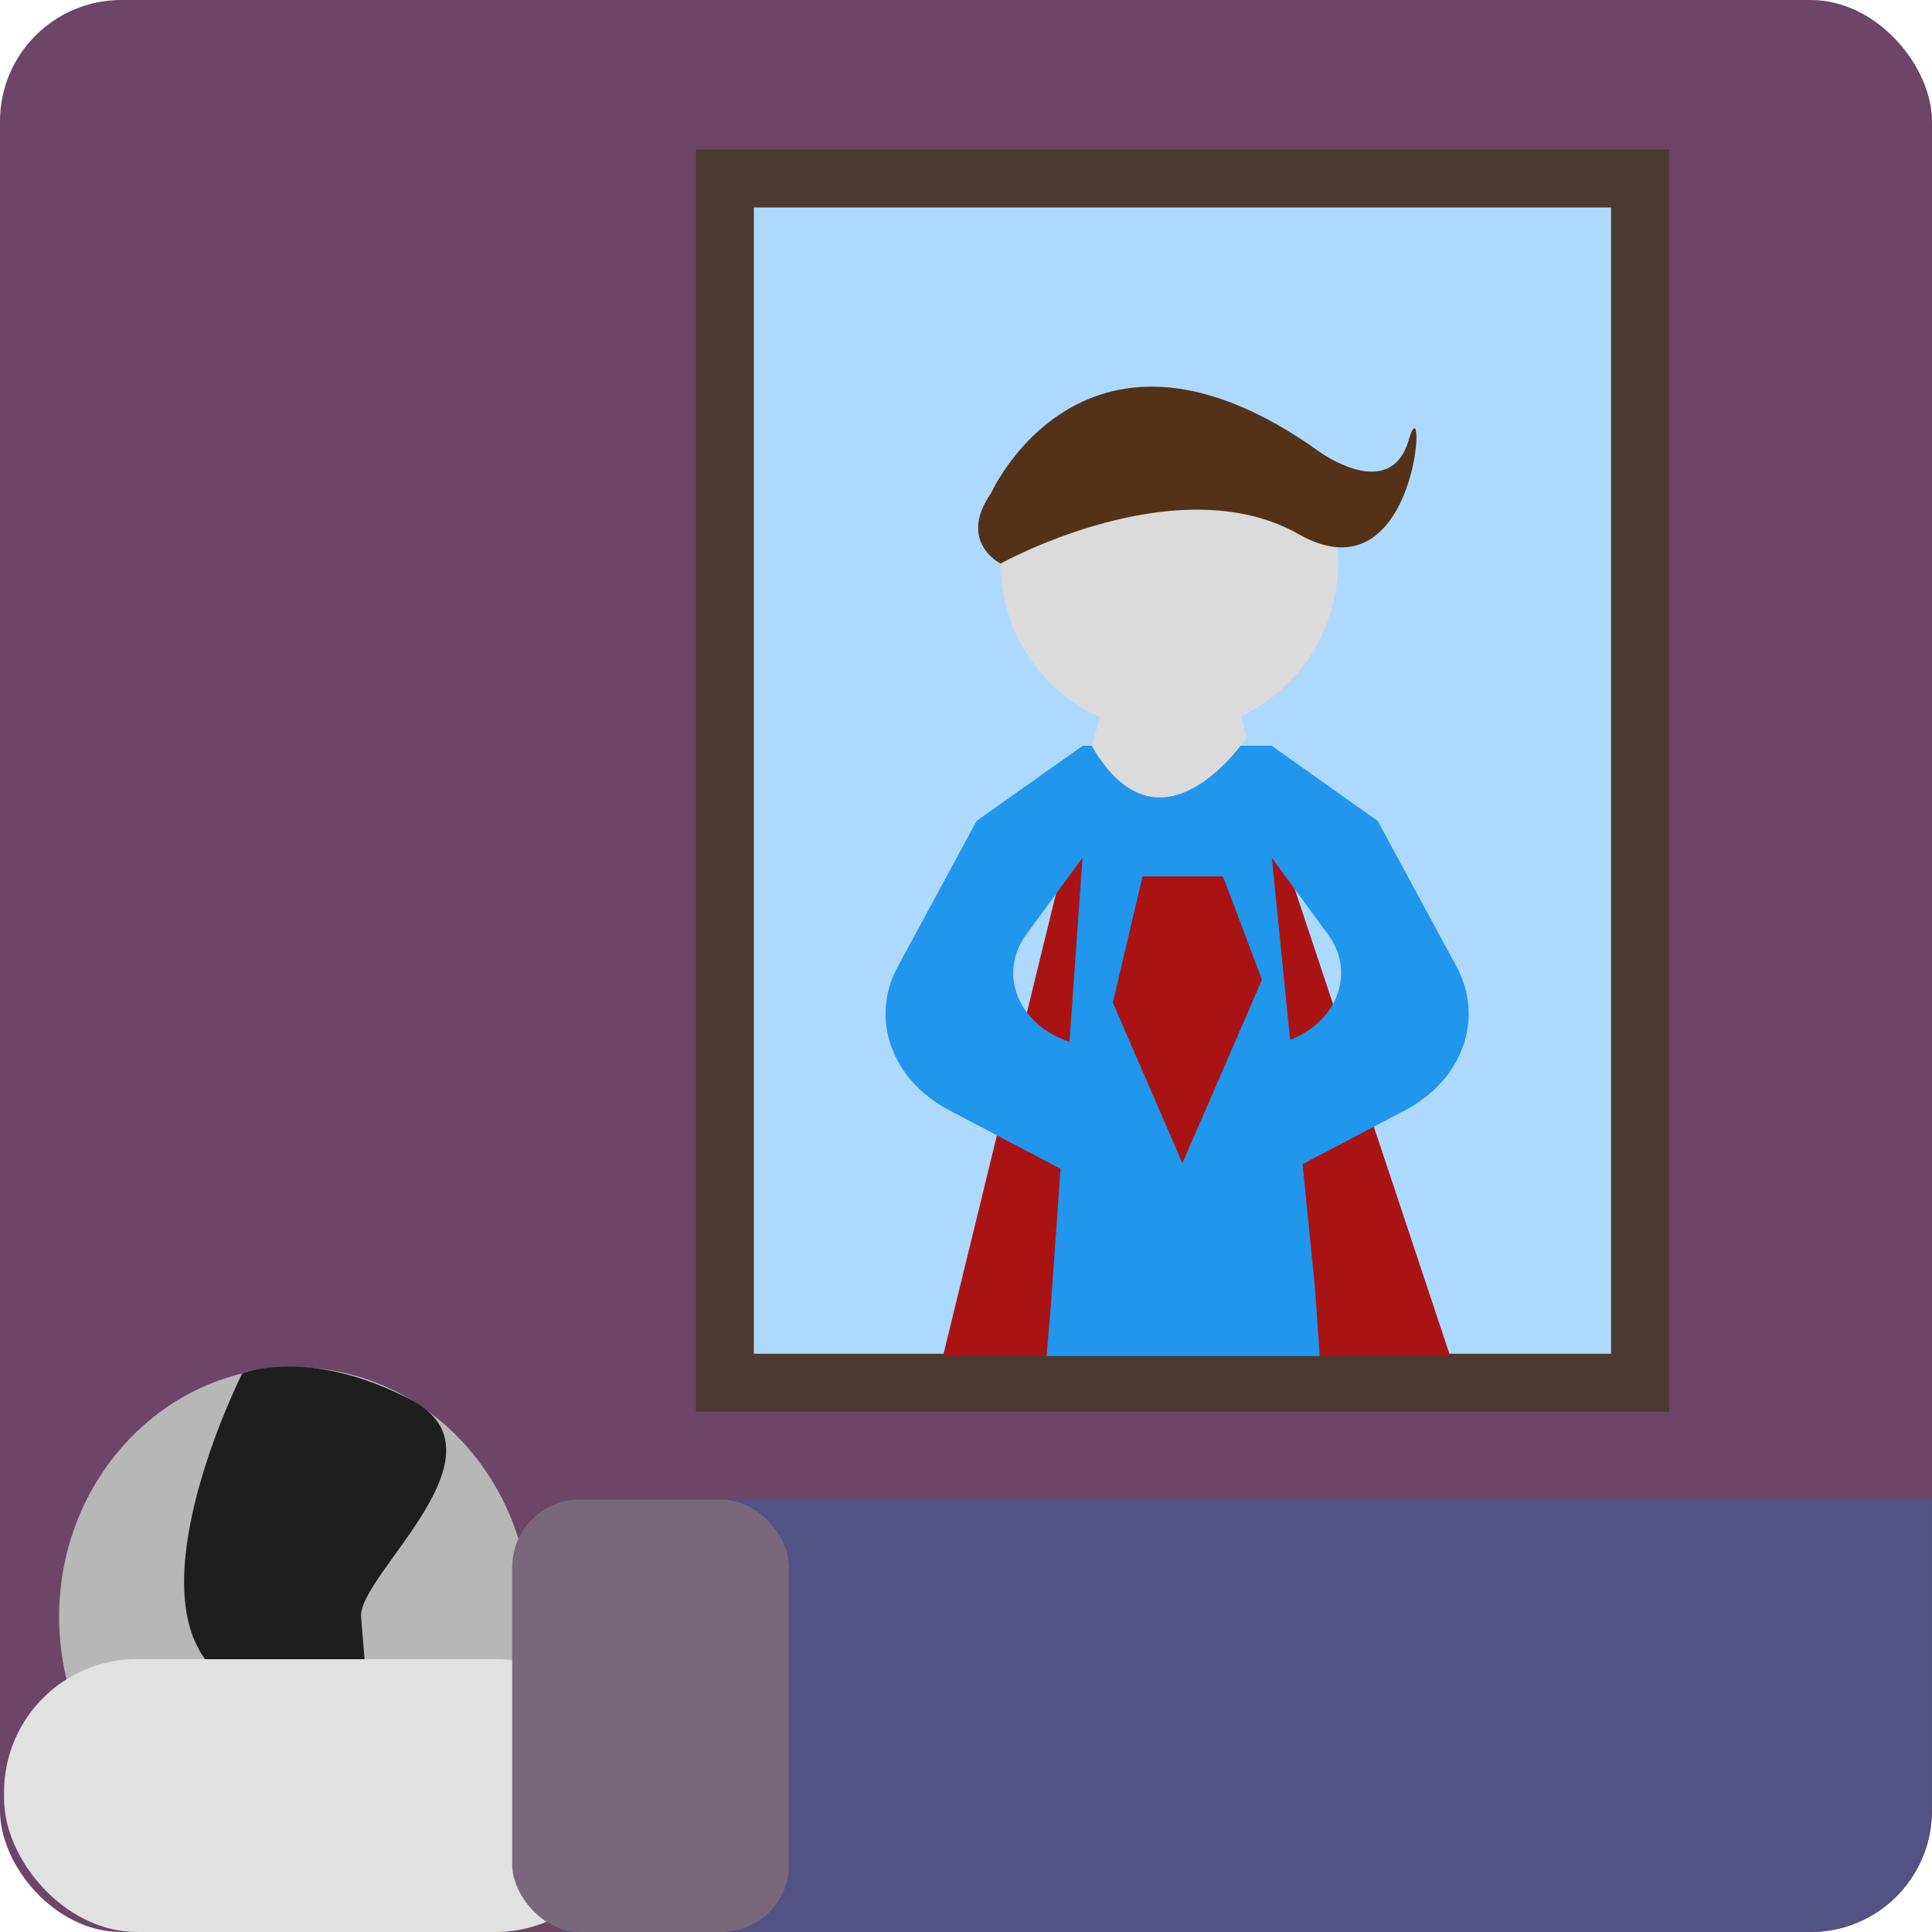 <?xml version="1.0" encoding="UTF-8"?>
<svg id="Layer_15" data-name="Layer 15" xmlns="http://www.w3.org/2000/svg" viewBox="0 0 100 100">
  <defs>
    <style>
      .cls-1 {
        fill: #525285;
      }

      .cls-2 {
        fill: #dbdbdb;
      }

      .cls-3 {
        fill: #543217;
      }

      .cls-4 {
        fill: #1e1e1e;
      }

      .cls-5 {
        fill: #79687b;
      }

      .cls-6 {
        fill: #b7b7b7;
      }

      .cls-7 {
        fill: #2096ed;
      }

      .cls-8 {
        fill: #e1e1e1;
      }

      .cls-9 {
        fill: #6d4567;
      }

      .cls-10 {
        fill: #aa1313;
      }

      .cls-11 {
        fill: #aed9ff;
        stroke: #4c392f;
        stroke-miterlimit: 10;
        stroke-width: 3px;
      }
    </style>
  </defs>
  <rect class="cls-9" x="0" width="100" height="100" rx="6.28" ry="6.28"/>
  <rect class="cls-11" x="37.52" y="9.24" width="47.37" height="62.33"/>
  <polyline class="cls-10" points="56.05 40.55 48.81 70.19 75.06 70.19 65.44 41.28"/>
  <ellipse class="cls-6" cx="15.25" cy="83.69" rx="12.19" ry="12.92"/>
  <rect class="cls-8" x=".21" y="85.87" width="32.32" height="14.13" rx="6.89" ry="6.89"/>
  <path class="cls-1" d="M29.04,100h64.67c3.47,0,6.28-2.81,6.28-6.28v-16.1H29.04v22.38Z"/>
  <path class="cls-4" d="M10.61,85.87c-3.27-4.46,1.92-14.77,1.92-14.77,0,0,3.43-1.43,8.75,1.36s-2.77,9.06-2.59,11.24l.18,2.18h-8.26Z"/>
  <path class="cls-2" d="M69.25,29.17c0,4.82-3.91,8.73-8.73,8.73-1.21,0-2.35-.24-3.4-.69-3.13-1.33-5.33-4.43-5.33-8.05,0-4.82,3.91-8.73,8.73-8.73s8.73,3.91,8.73,8.73Z"/>
  <path class="cls-7" d="M54.39,67.62l1.64-23.22-2.91,3.97c-1.39,1.89-.56,4.37,1.79,5.38l4.23,1.81-2.11,6.06-7.91-4.16c-2.97-1.56-4.11-4.74-2.65-7.43l4.08-7.54,5.49-3.89h9.78s5.49,3.89,5.49,3.89l4.08,7.54c1.45,2.69.32,5.86-2.65,7.43l-7.91,4.16-2.11-6.06,4.23-1.81c2.35-1.01,3.18-3.49,1.79-5.38l-2.91-3.97,2.24,22.34.24,3.45h-14.14"/>
  <path class="cls-2" d="M56.52,38.61l1.11-3.96,6.02-.12.86,3.66s-4.4,6.65-8,.42Z"/>
  <path class="cls-3" d="M51.3,25.52s4.87-10.81,16.99-2.14c0,0,3.68,2.69,4.63-.62s.59,8.46-5.7,4.89-15.43,1.52-15.43,1.52c0,0-2.25-1.12-.49-3.65Z"/>
  <polyline class="cls-10" points="59.14 45.36 63.3 45.36 65.32 50.71 61.2 60.21 57.6 51.89"/>
  <rect class="cls-5" x="26.51" y="77.62" width="14.33" height="22.38" rx="3.5" ry="3.5"/>
</svg>